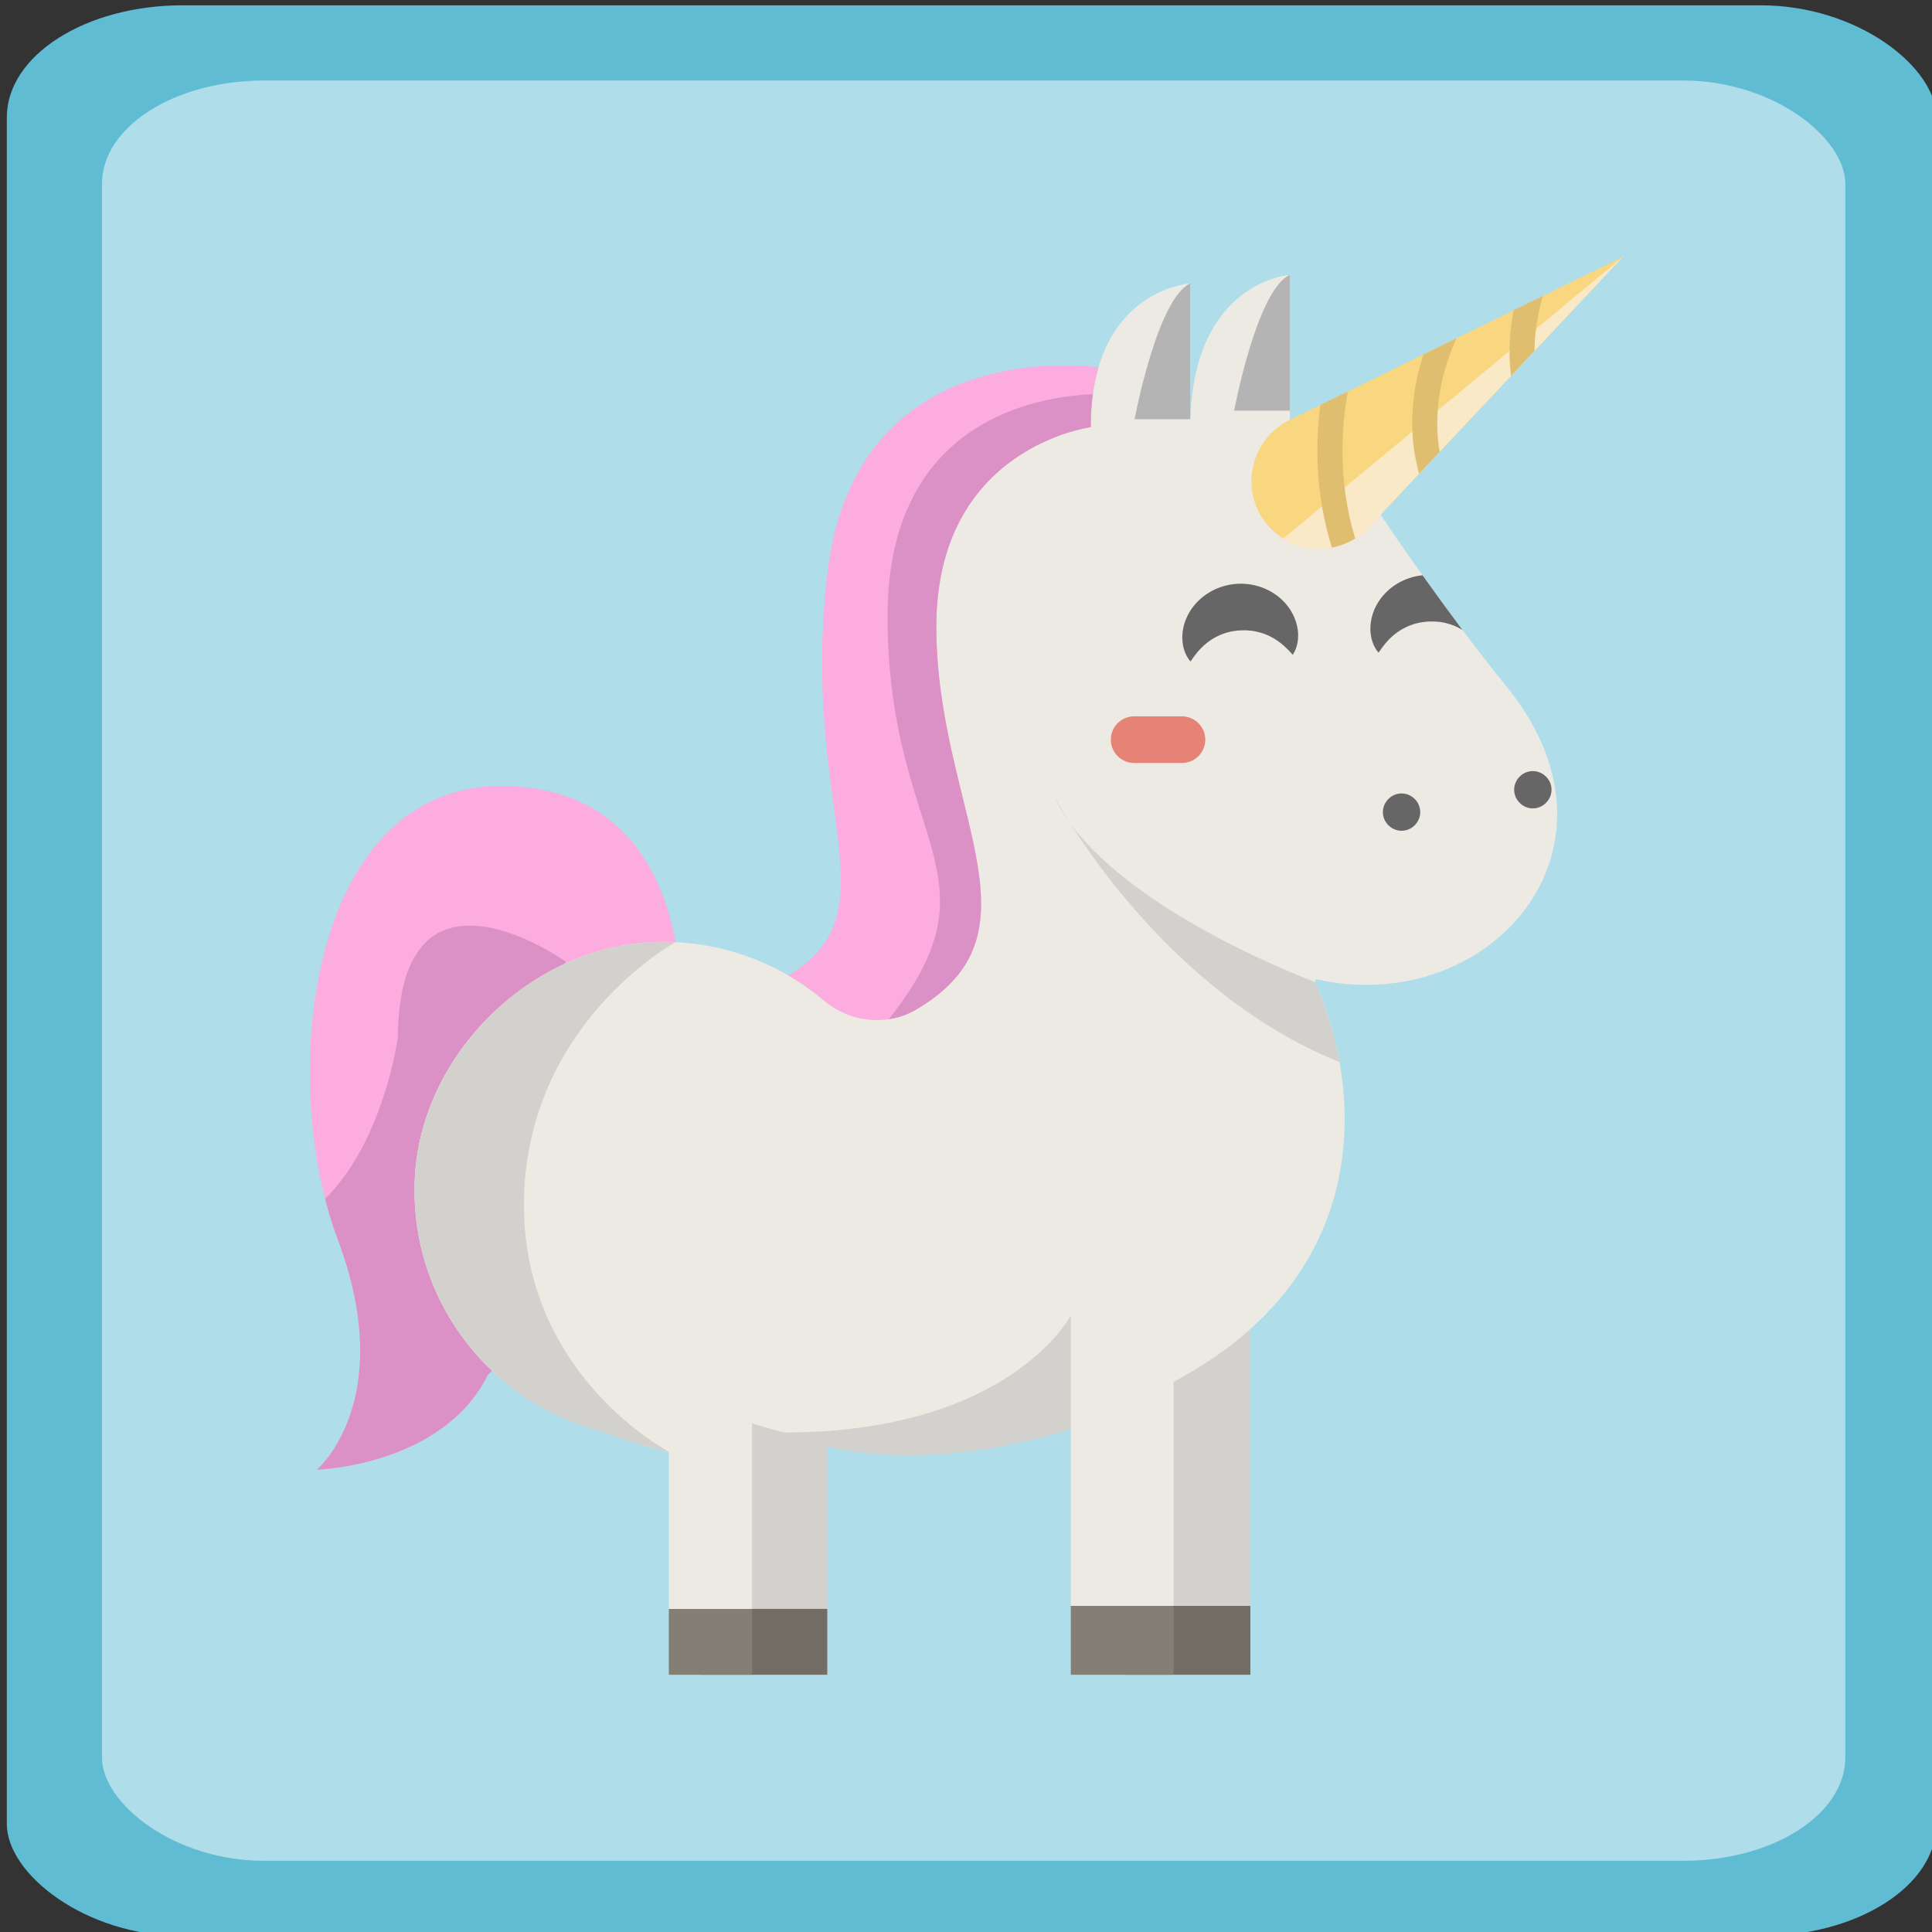 <?xml version="1.0" encoding="UTF-8" standalone="no"?>
<!-- Generator: Adobe Illustrator 19.0.0, SVG Export Plug-In . SVG Version: 6.00 Build 0)  -->

<svg
   xmlns:dc="http://purl.org/dc/elements/1.1/"
   xmlns:cc="http://creativecommons.org/ns#"
   xmlns:rdf="http://www.w3.org/1999/02/22-rdf-syntax-ns#"
   xmlns:svg="http://www.w3.org/2000/svg"
   xmlns="http://www.w3.org/2000/svg"
   xmlns:sodipodi="http://sodipodi.sourceforge.net/DTD/sodipodi-0.dtd"
   xmlns:inkscape="http://www.inkscape.org/namespaces/inkscape"
   version="1.1"
   id="Layer_1"
   x="0px"
   y="0px"
   viewBox="0 0 512 512"
   style="enable-background:new 0 0 512 512;"
   xml:space="preserve"
   sodipodi:docname="unicorn.svg"
   inkscape:version="0.92.2 (5c3e80d, 2017-08-06)"><rect x="0" y="0" width="512" height="512" fill="#333333" stroke="none"/><defs
     id="defs43" /><sodipodi:namedview
     pagecolor="#ffffff"
     bordercolor="#666666"
     borderopacity="1"
     objecttolerance="10"
     gridtolerance="10"
     guidetolerance="10"
     inkscape:pageopacity="0"
     inkscape:pageshadow="2"
     inkscape:window-width="1280"
     inkscape:window-height="945"
     id="namedview41"
     showgrid="false"
     inkscape:zoom="0.4609375"
     inkscape:cx="393.76271"
     inkscape:cy="256.74162"
     inkscape:window-x="-9"
     inkscape:window-y="-9"
     inkscape:window-maximized="1"
     inkscape:current-layer="g8" /><g
     id="g858"
     transform="translate(1.534)"><g
       transform="matrix(1.567,0,0,1,-145.237,0)"
       id="g8"><rect
         style="opacity:1;fill:#5fbcd3;fill-opacity:1;stroke:none;stroke-width:0.341;stroke-linecap:butt;stroke-miterlimit:4;stroke-dasharray:none;stroke-dashoffset:0;stroke-opacity:1;paint-order:normal"
         id="rect841"
         width="326.329"
         height="511.659"
         x="92.858"
         y="1.406"
         ry="29.706" /><rect
         ry="27.392"
         y="21.34"
         x="108.953"
         height="471.792"
         width="294.832"
         id="rect843"
         style="opacity:1;fill:#afdde9;fill-opacity:1;stroke:none;stroke-width:0.311;stroke-linecap:butt;stroke-miterlimit:4;stroke-dasharray:none;stroke-dashoffset:0;stroke-opacity:1;paint-order:normal" /><g
         id="g985"
         transform="matrix(0.469,0,0,0.734,135.085,68.02)"><path
           id="path834"
           d="m 205.815,427.425 v 60.793 L 162.43,501.09 157.19,373.082 c 8.87,2.919 39.529,53.04 48.625,54.343 z"
           style="fill:#d3d1cd"
           inkscape:connector-curvature="0" /><rect
           id="rect836"
           height="23.783"
           width="45.631"
           style="fill:#726d65"
           y="488.217"
           x="160.19" /><path
           id="path838"
           d="m 358.392,387.618 v 99.51 l -45.44,17.761 -6.971,-123.396 c 10.768,-5.727 44.584,12.66 52.186,5.867 z"
           style="fill:#d3d1cd"
           inkscape:connector-curvature="0" /><rect
           id="rect840"
           height="24.872"
           width="45.44"
           style="fill:#726d65"
           y="487.128"
           x="312.947" /><path
           id="path842"
           d="m 83.409,403.721 c -16.214,32.9 -61.646,34.248 -61.646,34.248 0,0 29.431,-24.827 7.501,-83.25 C 7.323,296.295 18.866,191.137 88.148,191.137 c 44.893,0 58.749,33.08 62.937,56.357 C 148.435,247.37 66.566,384.8 84.97,402.261 Z"
           style="fill:#fcacdf"
           inkscape:connector-curvature="0" /><path
           id="path844"
           d="m 57.145,331.924 c -1.583,27.713 9.421,52.876 27.825,70.337 l -1.561,1.46 c -16.214,32.9 -61.646,34.248 -61.646,34.248 0,0 29.431,-24.827 7.501,-83.25 -1.718,-4.57 -3.223,-9.421 -4.525,-14.496 10.712,-10.724 17.27,-25.31 21.155,-37.212 3.874,-11.914 5.075,-21.144 5.075,-21.144 0.573,-70.438 60.613,-27.275 60.613,-27.275 l -0.55,0.786 c -29.621,13.72 -52.012,43.589 -53.887,76.546 z"
           style="fill:#db91c5"
           inkscape:connector-curvature="0" /><g
           id="g850"><rect
             id="rect846"
             height="24.872"
             width="37.066"
             style="fill:#847e74"
             y="487.128"
             x="293.644" /><rect
             id="rect848"
             height="23.783"
             width="30.015"
             style="fill:#847e74"
             y="488.217"
             x="148.68" /></g><path
           id="path852"
           d="m 402.977,262.871 c -6.805,0.247 -13.845,-0.393 -20.987,-2.032 l -0.236,1.044 c 3.773,8.59 6.906,18.404 8.77,28.903 5.48,30.89 -0.011,67.71 -32.361,96.579 -7.602,6.793 -16.686,13.138 -27.454,18.864 v 80.904 h -37.066 v -63.757 c 0,0 -43.13,10.454 -87.832,4.054 -9.095,-1.303 -18.247,-3.301 -27.118,-6.221 v 67.014 H 148.678 V 431.46 c 0,0 -10.252,-1.987 -23.715,-7.209 C 109.714,420.444 96.004,412.753 84.966,402.265 66.562,384.804 55.558,359.64 57.141,331.928 c 2.504,-44.107 41.76,-82.667 85.9,-84.452 2.706,-0.112 5.39,-0.101 8.04,0.022 14.8,0.707 28.667,5.008 40.738,12.049 4.593,2.672 8.927,5.738 12.947,9.151 8.972,7.602 28.779,-91.245 28.779,-156.125 0,-64.88 67.272,-51.001 67.272,-51.001 0,-8.523 1.056,-15.642 2.796,-21.593 8.444,-28.824 33.091,-30.307 33.091,-30.307 v 49.014 h 0.056 C 338.22,8.796 372.602,6.584 372.602,6.584 v 52.337 c -15.855,7.77 32.732,34.237 32.732,34.237 l 0.011,0.011 c 4.806,7.142 9.859,14.463 15.114,21.851 4.39,6.176 8.916,12.408 13.553,18.606 0,0 0,0.011 0.011,0.022 0.281,0.371 0.561,0.752 0.842,1.123 5.255,6.996 10.645,13.935 16.136,20.751 41.997,52.036 4.145,105.53 -48.024,107.349 z"
           style="fill:#edeae4"
           inkscape:connector-curvature="0" /><path
           id="path854"
           d="m 303.613,39.979 c -0.865,2.931 -1.55,6.142 -2.032,9.668 -0.494,3.627 -0.764,7.602 -0.764,11.925 0,0 -55.672,7.13 -55.672,72.01 0,64.88 39.896,109.301 -5.772,137.328 -0.326,0.202 -0.651,0.427 -0.999,0.629 -0.46,0.281 -0.932,0.55 -1.415,0.809 -2.841,1.527 -5.873,2.515 -8.961,2.976 -8.163,1.246 -16.72,-1.112 -23.232,-6.625 -4.02,-3.414 -8.354,-6.479 -12.947,-9.151 38.953,-23.783 3.885,-59.524 14.07,-145.424 10.398,-87.586 97.724,-74.145 97.724,-74.145 z"
           style="fill:#fcacdf"
           inkscape:connector-curvature="0" /><g
           id="g860"><path
             id="path856"
             d="m 190.474,424.516 c 81.249,0 103.171,-42.232 103.171,-42.232 v 41.086 c 0.001,10e-4 -59.672,20.336 -103.171,1.146 z"
             style="fill:#d3d1cd"
             inkscape:connector-curvature="0" /><path
             id="path858"
             d="m 96.446,342.445 c 0,61.758 52.236,89.011 52.236,89.011 0,0 -10.252,-1.987 -23.715,-7.209 C 109.718,420.44 96.008,412.749 84.97,402.261 66.566,384.8 55.562,359.636 57.145,331.924 c 2.504,-44.107 41.76,-82.666 85.9,-84.452 2.706,-0.112 5.39,-0.101 8.04,0.022 0,0 -54.639,29.824 -54.639,94.951 z"
             style="fill:#d3d1cd"
             inkscape:connector-curvature="0" /></g><g
           id="g870"><path
             id="path862"
             d="m 412.903,207.277 c -3.672,0 -6.736,-3.07 -6.737,-6.737 -10e-4,-3.661 3.078,-6.737 6.737,-6.737 3.668,0 6.734,3.07 6.737,6.737 0.004,3.673 -3.058,6.737 -6.737,6.737 z"
             style="fill:#666666"
             inkscape:connector-curvature="0" /><path
             id="path864"
             d="m 460.244,199.204 c -3.663,0 -6.737,-3.077 -6.737,-6.737 0,-3.604 2.953,-6.636 6.56,-6.733 3.616,-0.097 6.723,2.794 6.906,6.398 0.192,3.783 -2.94,7.072 -6.729,7.072 z"
             style="fill:#666666"
             inkscape:connector-curvature="0" /><path
             id="path866"
             d="m 336.796,146.17 c -1.982,-2.301 -2.895,-5.331 -2.958,-8.47 -0.033,-3.136 0.84,-6.398 2.533,-9.273 1.683,-2.884 4.17,-5.389 7.153,-7.185 2.977,-1.806 6.45,-2.884 9.942,-3.117 3.491,-0.237 7.079,0.375 10.27,1.773 3.195,1.39 5.995,3.544 8.042,6.186 2.058,2.63 3.352,5.754 3.728,8.871 0.345,3.124 -0.167,6.252 -1.844,8.793 -3.908,-4.55 -7.43,-6.572 -10.626,-7.693 -3.201,-1.084 -5.819,-1.258 -8.465,-1.126 -2.644,0.197 -5.225,0.714 -8.263,2.208 -3.03,1.532 -6.254,4.011 -9.512,9.033 z"
             style="fill:#666666"
             inkscape:connector-curvature="0" /><path
             id="path868"
             d="m 434.867,134.773 c -1.392,-0.853 -2.729,-1.449 -4.009,-1.898 -3.2,-1.089 -5.828,-1.258 -8.467,-1.134 -2.65,0.202 -5.233,0.719 -8.264,2.212 -3.032,1.527 -6.254,4.009 -9.511,9.028 -1.987,-2.291 -2.897,-5.322 -2.964,-8.467 -0.022,-3.133 0.842,-6.4 2.538,-9.275 1.684,-2.886 4.166,-5.39 7.153,-7.186 2.74,-1.651 5.918,-2.706 9.118,-3.032 4.39,6.176 8.916,12.408 13.553,18.606 0,0 0,0.011 0.011,0.022 0.28,0.371 0.561,0.753 0.842,1.124 z"
             style="fill:#666666"
             inkscape:connector-curvature="0" /></g><path
           id="path872"
           d="m 333.706,182.808 h -17.217 c -4.651,0 -8.422,-3.771 -8.422,-8.422 0,-4.651 3.771,-8.422 8.422,-8.422 h 17.217 c 4.651,0 8.422,3.771 8.422,8.422 0,4.651 -3.771,8.422 -8.422,8.422 z"
           style="fill:#e58376"
           inkscape:connector-curvature="0" /><g
           id="g878"><path
             id="path874"
             d="m 287.477,194.611 c 0.269,0.505 2.246,4.166 5.85,9.859 -2.324,-3.2 -4.3,-6.49 -5.85,-9.859 z"
             style="fill:#d3d1cd"
             inkscape:connector-curvature="0" /><path
             id="path876"
             d="m 390.524,290.786 c -50.968,-20.515 -84.351,-66.093 -97.174,-86.282 24.726,33.99 88.404,57.379 88.404,57.379 3.773,8.59 6.906,18.404 8.77,28.903 z"
             style="fill:#d3d1cd"
             inkscape:connector-curvature="0" /></g><g
           id="g884"><path
             id="path880"
             d="m 336.704,58.686 h -20.066 c 0,0 8.13,-43.557 20.066,-49.014 z"
             style="fill:#b5b4b4"
             inkscape:connector-curvature="0" /><path
             id="path882"
             d="m 372.603,55.598 h -20.066 c 0,0 8.13,-43.557 20.066,-49.014 z"
             style="fill:#b5b4b4"
             inkscape:connector-curvature="0" /></g><path
           id="path886"
           d="m 301.581,49.647 c -0.494,3.627 -0.764,7.602 -0.764,11.925 0,0 -55.672,7.13 -55.672,72.01 0,64.88 39.896,109.301 -5.772,137.328 -0.326,0.202 -0.651,0.427 -0.999,0.629 -0.46,0.281 -0.932,0.55 -1.415,0.809 -2.841,1.527 -5.873,2.515 -8.961,2.976 41.805,-52.91 -0.438,-63.353 -0.438,-145.537 0,-70.506 53.786,-79.32 74.021,-80.14 z"
           style="fill:#db91c5"
           inkscape:connector-curvature="0" /><path
           id="path888"
           d="m 492.785,0.004 -31.935,34.013 -8.455,9.017 -25.759,27.443 -7.389,7.871 -13.913,14.811 -4.222,4.503 c -1.493,1.583 -3.144,2.942 -4.929,4.054 -2.594,1.628 -5.446,2.74 -8.377,3.324 -5.962,1.179 -12.273,0.157 -17.596,-3.234 -0.808,-0.517 -1.583,-1.078 -2.336,-1.696 -0.18,-0.146 -0.348,-0.292 -0.528,-0.449 -13.43,-11.431 -10.6,-32.968 5.255,-40.738 l 11.027,-5.401 9.904,-4.862 27.252,-13.362 11.925,-5.839 20.605,-10.106 10.555,-5.176 z"
           style="fill:#f9d780"
           inkscape:connector-curvature="0" /><path
           id="path890"
           d="m 492.789,0 -87.45,93.154 -4.222,4.503 c -8.096,8.624 -21.166,10.342 -30.902,4.143 z"
           style="fill:#f9e9c7"
           inkscape:connector-curvature="0" /><g
           id="g898"><path
             id="path892"
             d="m 426.636,70.477 -7.389,7.871 c -4.761,-16.708 -1.875,-32.496 1.538,-43.051 l 11.925,-5.839 c -2.941,6.4 -9.252,22.906 -6.074,41.019 z"
             style="fill:#e0be70"
             inkscape:connector-curvature="0" /><path
             id="path894"
             d="m 463.871,14.175 c -1.606,5.502 -2.976,12.352 -3.021,19.841 l -8.455,9.017 c -1.112,-8.601 -0.449,-16.72 0.921,-23.682 z"
             style="fill:#e0be70"
             inkscape:connector-curvature="0" /><path
             id="path896"
             d="m 396.183,101.715 c -2.594,1.628 -5.446,2.74 -8.377,3.324 -6.311,-20.055 -5.839,-38.807 -4.177,-51.518 l 9.904,-4.862 c -2.032,11.116 -3.986,31.418 2.65,53.056 z"
             style="fill:#e0be70"
             inkscape:connector-curvature="0" /></g><g
           id="g900" /><g
           id="g902" /><g
           id="g904" /><g
           id="g906" /><g
           id="g908" /><g
           id="g910" /><g
           id="g912" /><g
           id="g914" /><g
           id="g916" /><g
           id="g918" /><g
           id="g920" /><g
           id="g922" /><g
           id="g924" /><g
           id="g926" /><g
           id="g928" /></g></g></g><g
     id="g10" /><g
     id="g12" /><g
     id="g14" /><g
     id="g16" /><g
     id="g18" /><g
     id="g20" /><g
     id="g22" /><g
     id="g24" /><g
     id="g26" /><g
     id="g28" /><g
     id="g30" /><g
     id="g32" /><g
     id="g34" /><g
     id="g36" /><g
     id="g38" /></svg>